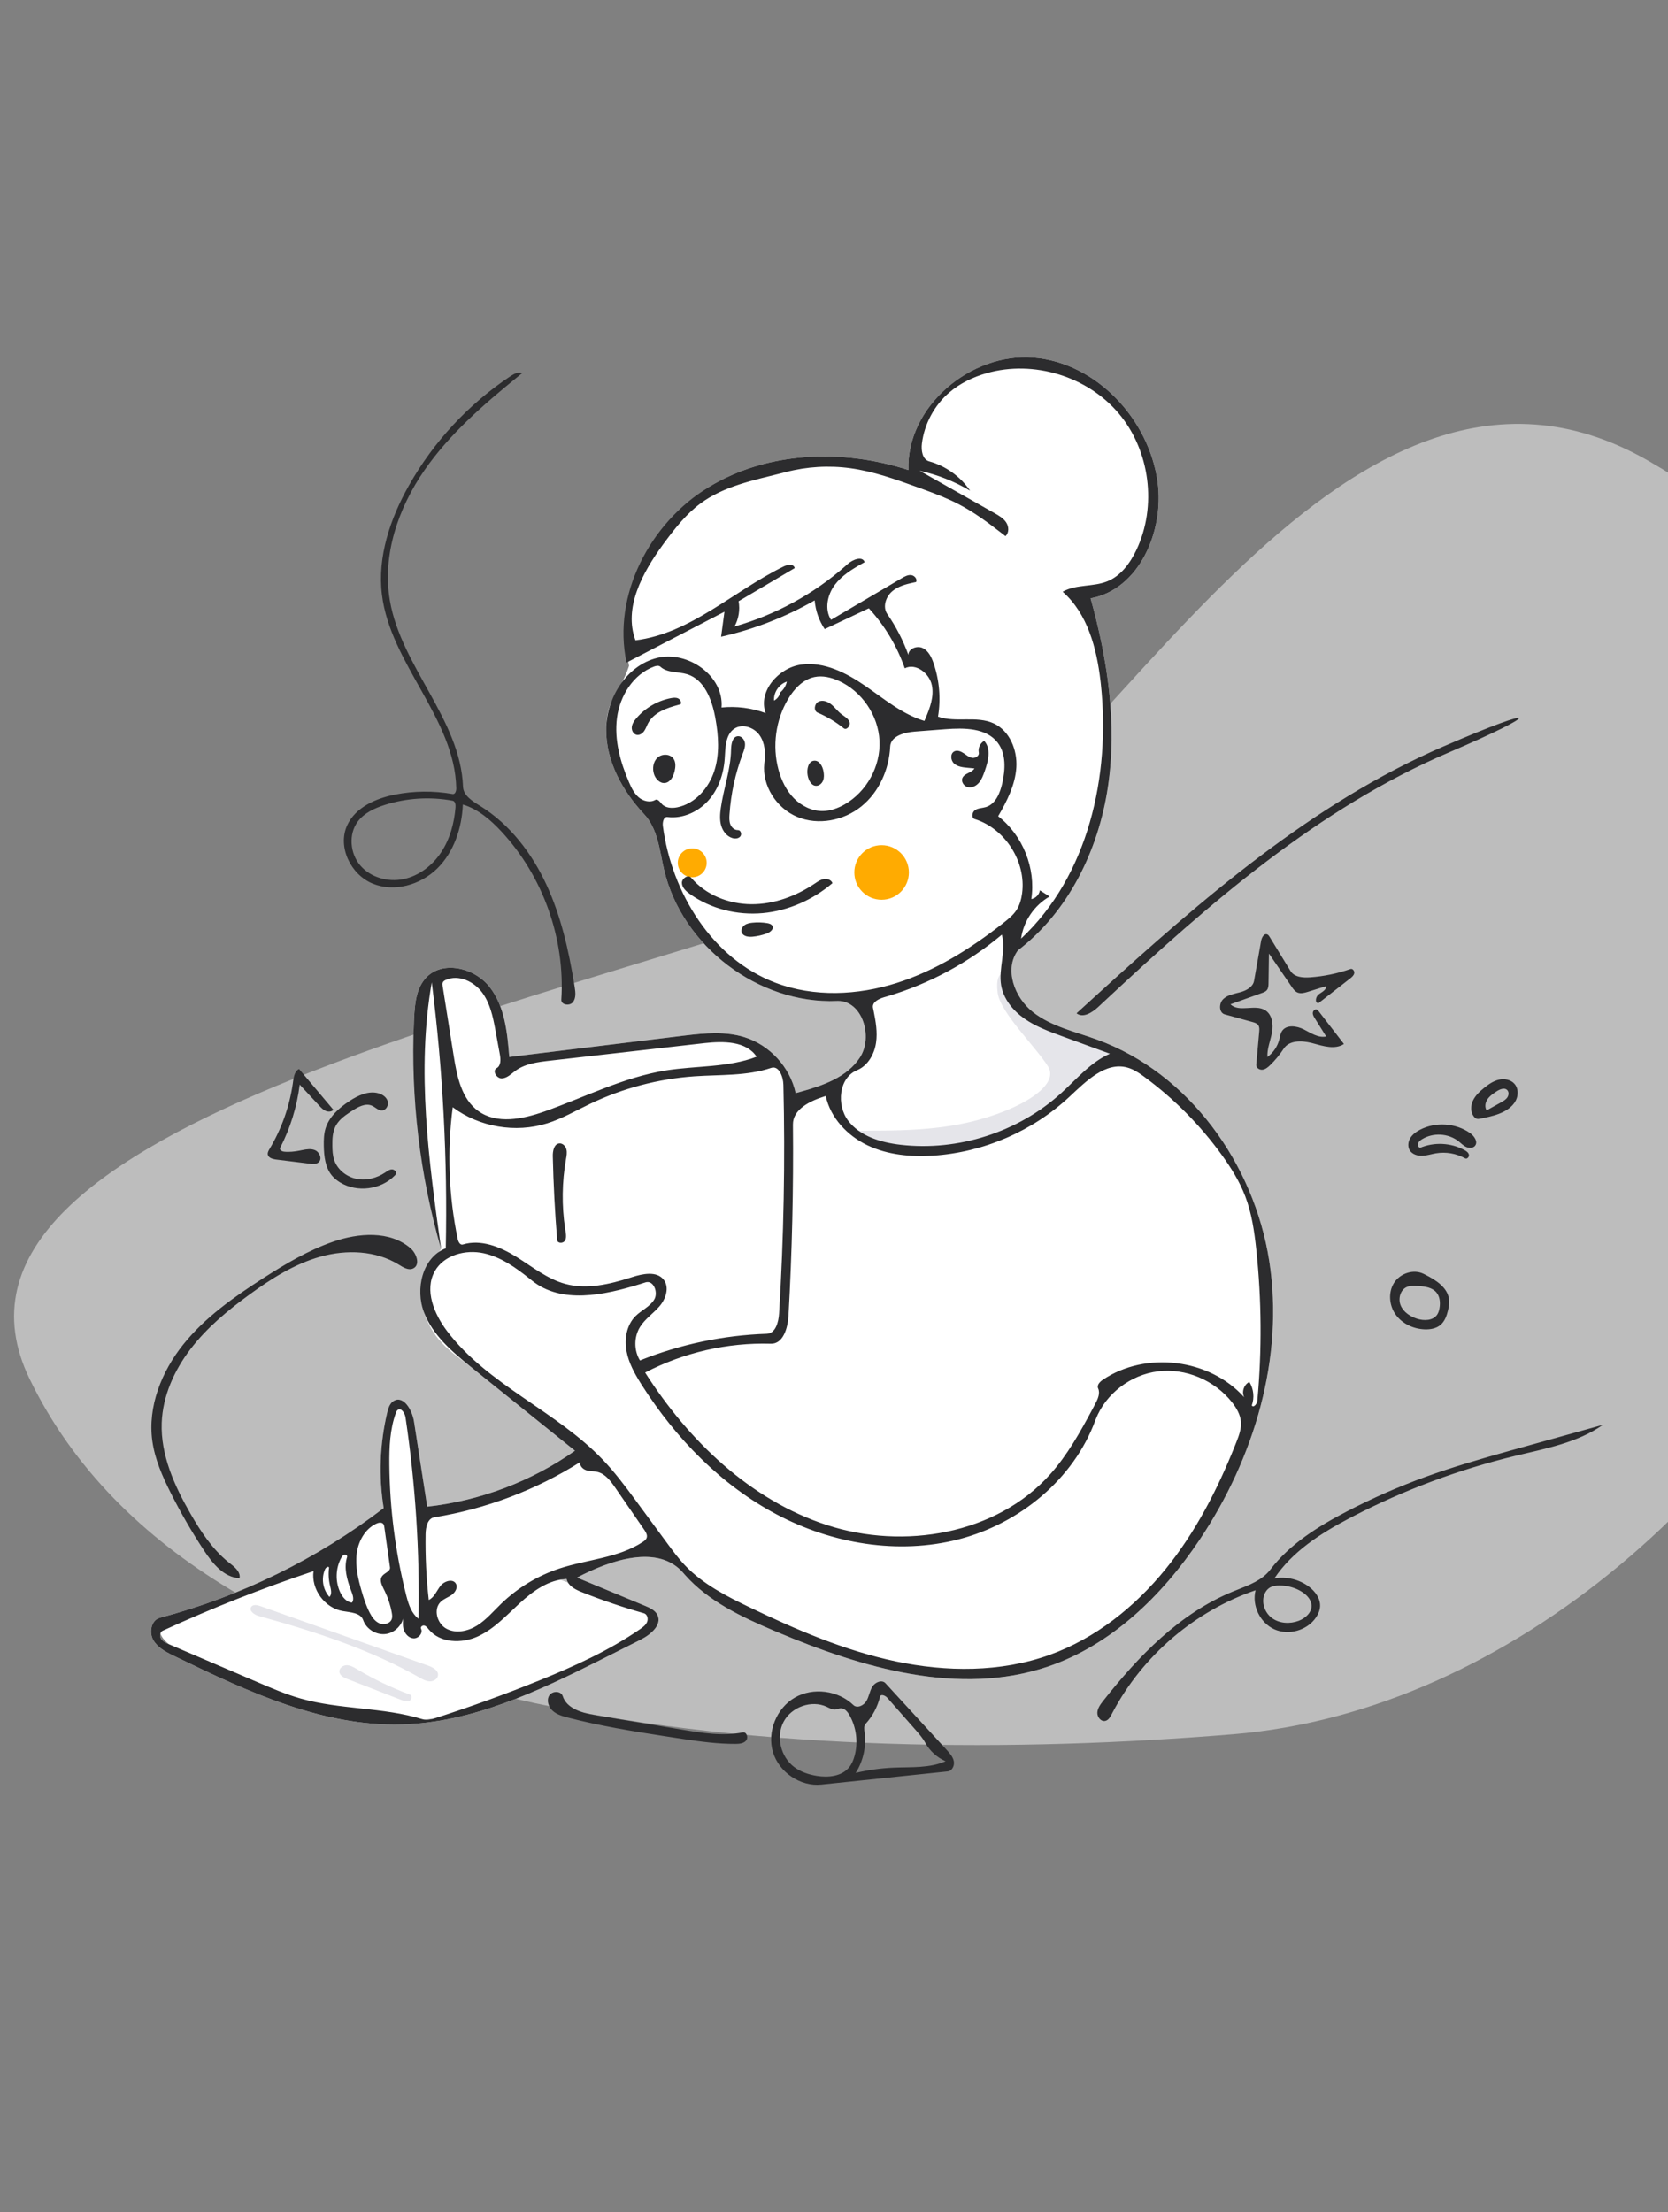 <svg width="132" height="175" viewBox="0 0 132 175" fill="none" xmlns="http://www.w3.org/2000/svg">
<rect x="0" y="0" width="132" height="175" fill="#808080" stroke="none"/>
<path fill-rule="evenodd" clip-rule="evenodd" d="M130.442 36.449C105.825 22.326 86.63 63.781 72.689 69C44.592 79.517 -7.595 88.665 2.357 109.112C16.023 137.188 63.572 139.99 97.575 137.188C141.803 133.545 178.842 64.215 130.442 36.449Z" fill="white" fill-opacity="0.48"/>
<path fill-rule="evenodd" clip-rule="evenodd" d="M49.783 52.67C48.827 48.42 51.433 41.364 56.09 38.528C60.747 35.691 66.703 35.497 71.889 37.181C71.724 32.173 76.805 27.875 81.801 28.288C86.796 28.702 90.941 33.186 91.612 38.152C92.135 42.022 90.148 46.631 86.306 47.332C87.664 52.184 88.419 57.288 87.674 62.271C86.928 67.253 84.557 72.12 80.554 75.181C79.449 76.667 80.284 78.909 81.738 80.055C83.193 81.201 85.076 81.604 86.817 82.236C94.111 84.887 99.247 92.081 100.444 99.747C101.641 107.413 99.25 115.364 94.929 121.809C91.969 126.223 87.943 130.144 82.906 131.842C75.835 134.225 68.083 131.904 61.217 128.984C58.6 127.87 55.934 126.605 54.087 124.443C52.106 122.125 48.363 123.377 45.664 124.794C47.459 125.539 49.254 126.283 51.048 127.028C51.434 127.188 51.852 127.378 52.031 127.755C52.408 128.549 51.48 129.313 50.695 129.708C49.852 130.133 49.008 130.558 48.164 130.983C42.986 133.589 37.593 136.253 31.798 136.414C25.462 136.59 19.477 133.759 13.774 130.992C13.14 130.684 12.469 130.342 12.124 129.727C11.779 129.113 11.972 128.155 12.653 127.975C19.05 126.284 25.107 123.315 30.362 119.296C29.96 116.793 30.055 114.212 30.639 111.746C30.724 111.389 30.845 110.998 31.163 110.816C31.945 110.367 32.624 111.549 32.762 112.44C33.111 114.688 33.459 116.936 33.808 119.184C37.994 118.721 42.057 117.184 45.501 114.76C42.815 112.597 40.129 110.435 37.443 108.272C35.893 107.025 34.397 106.278 33.56 103.835C33.002 102.206 33.453 100.533 34.911 98.815C33.283 90.702 32.571 84.587 32.774 80.468C32.828 79.369 32.951 78.182 33.691 77.367C34.998 75.929 37.563 76.549 38.756 78.083C39.948 79.618 40.148 81.676 40.302 83.613C44.843 83.058 49.383 82.504 53.924 81.949C55.585 81.746 57.306 81.548 58.904 82.042C60.91 82.662 62.522 84.419 62.966 86.47C64.882 85.953 66.969 85.315 68.051 83.651C69.133 81.988 68.217 79.095 66.234 79.181C60.031 79.449 53.965 74.848 52.553 68.804C52.194 67.266 52.055 65.558 50.975 64.406C49.265 62.58 47.961 60.227 47.97 57.725C47.978 55.224 49.026 54.925 49.783 52.67ZM12.758 129.651C12.898 129.859 13.141 129.968 13.372 130.067C15.741 131.081 18.11 132.094 20.478 133.107C21.556 133.569 22.637 134.031 23.764 134.353C26.907 135.252 30.295 135.033 33.42 135.993C33.799 136.109 34.206 135.989 34.583 135.868C37.309 134.99 40.003 134.013 42.657 132.939C45.434 131.815 48.187 130.575 50.652 128.874C50.877 128.719 51.109 128.547 51.212 128.295C51.314 128.042 51.22 127.691 50.958 127.616C49.294 127.144 47.654 126.587 46.046 125.947C45.53 125.742 44.948 125.449 44.838 124.904C43.422 124.961 42.184 125.853 41.139 126.811C40.095 127.768 39.114 128.85 37.827 129.443C36.54 130.036 34.813 129.985 33.921 128.884C33.826 128.766 33.73 128.631 33.584 128.592C33.437 128.554 33.249 128.7 33.318 128.835C33.494 129.185 33.115 129.627 32.723 129.603C32.332 129.579 32.026 129.222 31.93 128.842C31.834 128.462 31.311 129.141 30.553 129.254C29.795 129.367 28.991 128.881 28.74 128.158C28.532 127.561 27.719 127.551 27.098 127.439C25.685 127.186 24.612 125.706 24.811 124.284C20.75 125.638 16.763 127.213 12.873 128.999C12.644 129.103 12.618 129.442 12.758 129.651Z" fill="white"/>
<path d="M69.767 71.174C70.959 71.174 71.926 70.207 71.926 69.016C71.926 67.823 70.959 66.857 69.767 66.857C68.575 66.857 67.608 67.823 67.608 69.016C67.608 70.207 68.575 71.174 69.767 71.174Z" fill="#FFAB01"/>
<path d="M54.781 69.397C55.412 69.397 55.924 68.885 55.924 68.254C55.924 67.623 55.412 67.111 54.781 67.111C54.15 67.111 53.638 67.623 53.638 68.254C53.638 68.885 54.15 69.397 54.781 69.397Z" fill="#FFAB01"/>
<path fill-rule="evenodd" clip-rule="evenodd" d="M80.076 77.678C80.274 78.704 80.862 79.698 81.644 80.314C83.099 81.46 86.369 82.64 88.11 83.273C88.269 83.331 87.376 83.835 86.222 84.95C83.101 87.969 76.275 93.375 69.607 90.658C68.828 90.341 68.176 89.975 67.645 89.588C67.156 89.231 71.645 89.745 75.842 88.95C80.062 88.15 83.988 86.037 82.938 84.361C81.95 82.787 79.172 80.12 78.955 78.551C78.666 76.461 79.906 76.796 80.076 77.678Z" fill="#E5E5EA"/>
<path fill-rule="evenodd" clip-rule="evenodd" d="M12.672 129.057C12.672 128.22 15.313 127.542 19.828 125.845C22.933 124.677 28.985 121.299 31.962 121.141C33.944 121.037 41.862 123.935 47.03 126.016C49.628 127.062 51.632 127.718 51.632 128.054C51.632 128.728 46.115 131.984 40.477 134.124C37.724 135.168 35.142 136.104 32.774 136.04C25.554 135.848 12.672 131.177 12.672 129.057Z" fill="white"/>
<path fill-rule="evenodd" clip-rule="evenodd" d="M114.669 59.517C104.315 63.938 95.666 71.491 87.426 79.173L86.922 79.643C86.441 80.092 85.711 80.562 85.193 80.157L86.794 78.7C95.172 71.09 103.835 63.544 114.201 59.061C122.171 55.614 122.087 56.35 114.669 59.517ZM70.073 133.151L74.93 138.439C75.168 138.699 75.416 138.977 75.482 139.322C75.549 139.668 75.349 140.089 74.999 140.126L64.999 141.171C63.338 141.345 61.645 140.194 61.166 138.594C60.688 136.995 61.453 135.121 62.9 134.287C64.347 133.453 66.331 133.716 67.531 134.876C67.829 135.163 68.351 134.919 68.562 134.564C68.774 134.208 68.819 133.772 69.037 133.421C69.256 133.069 69.793 132.846 70.073 133.151ZM62.01 136.203C61.389 137.38 61.782 138.973 62.843 139.775C63.363 140.168 64.001 140.378 64.645 140.482C65.554 140.629 66.608 140.518 67.193 139.807C67.406 139.547 67.537 139.229 67.626 138.905C67.923 137.826 67.772 136.632 67.216 135.662C67.065 135.397 66.832 135.122 66.528 135.135C66.383 135.141 66.249 135.214 66.105 135.229C65.865 135.254 65.644 135.117 65.425 135.015C64.219 134.454 62.63 135.027 62.01 136.203ZM69.642 134.212C69.451 135.007 69.056 135.754 68.505 136.359C68.35 136.529 68.388 136.793 68.419 137.021C68.572 138.133 68.319 139.297 67.717 140.245C68.703 140.011 69.711 139.872 70.724 139.829C72.111 139.77 73.559 139.881 74.83 139.323C74.151 139.027 73.574 138.502 73.218 137.852C73.008 137.471 72.717 137.14 72.43 136.813L70.218 134.301C70.058 134.12 69.698 133.976 69.642 134.212ZM44.529 134.164C44.846 135.154 46.039 135.493 47.072 135.671L53.967 136.822C55.562 137.089 57.198 137.354 58.784 137.04C59.083 136.981 59.241 137.456 59.044 137.688C58.846 137.921 58.503 137.948 58.198 137.949C56.817 137.954 55.443 137.77 54.076 137.565L52.62 137.343C50.042 136.947 47.466 136.525 44.944 135.869C44.512 135.757 44.064 135.628 43.734 135.328C43.403 135.029 43.231 134.506 43.464 134.125C43.697 133.744 44.393 133.739 44.529 134.164ZM81.801 28.288C86.796 28.702 90.941 33.186 91.612 38.152C92.135 42.022 90.148 46.631 86.306 47.332C87.664 52.184 88.419 57.288 87.674 62.271C86.928 67.253 84.557 72.12 80.554 75.181C79.449 76.667 80.284 78.909 81.738 80.055C83.193 81.201 85.076 81.604 86.817 82.237C94.111 84.887 99.247 92.081 100.444 99.747C101.641 107.413 99.25 115.364 94.929 121.809C91.969 126.223 87.943 130.144 82.906 131.842C75.906 134.201 68.238 131.95 61.423 129.071L61.217 128.984C58.654 127.893 56.045 126.657 54.203 124.577L54.087 124.443C52.106 122.125 48.363 123.377 45.664 124.794L51.048 127.028C51.434 127.188 51.852 127.378 52.031 127.755C52.408 128.549 51.48 129.313 50.695 129.709L47.534 131.3C42.548 133.801 37.358 136.259 31.798 136.414C25.536 136.588 19.616 133.824 13.973 131.088L13.615 130.914C13.031 130.625 12.44 130.29 12.124 129.727C11.779 129.113 11.972 128.155 12.653 127.975C19.05 126.284 25.107 123.315 30.362 119.296C29.96 116.793 30.055 114.212 30.639 111.746L30.669 111.626C30.753 111.305 30.881 110.978 31.163 110.816C31.945 110.367 32.624 111.549 32.762 112.44L33.808 119.184C37.994 118.721 42.057 117.184 45.501 114.76L37.227 108.098C35.745 106.899 34.245 105.604 33.56 103.835C32.842 101.98 33.42 99.465 35.276 98.747C35.422 91.719 35.052 84.681 34.168 77.707C32.946 84.672 33.928 91.813 34.911 98.815C33.225 92.981 32.495 86.872 32.758 80.805L32.774 80.468C32.828 79.369 32.951 78.182 33.691 77.368C34.998 75.929 37.563 76.549 38.756 78.084C39.948 79.618 40.148 81.676 40.302 83.613L54.236 81.911C55.8 81.724 57.406 81.579 58.904 82.042C60.91 82.662 62.522 84.419 62.966 86.47L63.293 86.381C65.115 85.877 67.031 85.221 68.051 83.651C69.122 82.006 68.236 79.156 66.297 79.179L66.234 79.181C60.031 79.449 53.965 74.848 52.553 68.804C52.194 67.266 52.055 65.558 50.975 64.406C49.265 62.58 47.961 60.227 47.97 57.725C47.978 55.224 49.574 52.644 52.003 52.046C54.433 51.448 57.308 53.475 57.099 55.968C58.277 55.847 59.483 56.001 60.594 56.412C59.96 54.704 61.603 52.819 63.408 52.571C65.213 52.323 66.972 53.225 68.473 54.257C69.975 55.29 71.409 56.505 73.154 57.028L73.235 56.842C73.595 56 73.928 55.101 73.746 54.211C73.551 53.255 72.473 52.428 71.601 52.866C70.989 51.112 70.014 49.486 68.757 48.118L65.263 49.765C64.812 49.091 64.536 48.301 64.469 47.494C62.162 48.812 59.657 49.785 57.065 50.37L57.33 48.391L49.584 52.414C48.44 47.084 51.433 41.364 56.09 38.528C60.747 35.691 66.703 35.497 71.889 37.181C71.724 32.173 76.805 27.875 81.801 28.288ZM119.911 115.166C115.448 116.243 111.116 117.859 107.039 119.969L106.744 120.123C104.485 121.313 102.267 122.739 100.851 124.854C101.807 124.689 102.828 124.938 103.601 125.525C104.088 125.897 104.496 126.453 104.467 127.065C104.452 127.383 104.32 127.685 104.142 127.949C103.448 128.978 101.977 129.395 100.845 128.885C99.713 128.375 99.052 126.997 99.362 125.795C94.56 127.434 90.431 130.961 88.057 135.445L87.978 135.597C87.861 135.822 87.718 136.075 87.47 136.131C87.129 136.208 86.826 135.828 86.841 135.478C86.857 135.129 87.081 134.828 87.297 134.554C90.096 131.001 93.366 127.619 97.552 125.904L97.867 125.778C98.855 125.386 99.888 125.002 100.526 124.167C102.072 122.141 104.299 120.751 106.56 119.574C108.583 118.521 110.676 117.601 112.821 116.824C114.973 116.043 117.174 115.407 119.379 114.79L126.849 112.711C124.828 114.13 122.312 114.587 119.911 115.166ZM24.811 124.284C20.75 125.638 16.763 127.213 12.873 128.999C12.644 129.103 12.618 129.442 12.758 129.651C12.898 129.859 13.141 129.969 13.372 130.067L20.478 133.108C21.556 133.569 22.637 134.031 23.764 134.353C26.907 135.252 30.295 135.033 33.42 135.993C33.799 136.109 34.206 135.989 34.583 135.868C37.309 134.99 40.003 134.013 42.657 132.939C45.434 131.815 48.187 130.575 50.652 128.874C50.877 128.719 51.109 128.547 51.212 128.295C51.314 128.042 51.22 127.691 50.958 127.616C49.294 127.144 47.654 126.587 46.046 125.947L45.935 125.902C45.449 125.699 44.94 125.41 44.838 124.904C43.422 124.961 42.184 125.853 41.139 126.811C40.095 127.769 39.114 128.85 37.827 129.443C36.54 130.036 34.813 129.985 33.921 128.884L33.864 128.812C33.785 128.716 33.701 128.623 33.584 128.592C33.437 128.554 33.249 128.7 33.318 128.835C33.494 129.185 33.115 129.627 32.723 129.603C32.332 129.579 32.026 129.222 31.93 128.842C31.868 128.598 31.873 128.346 31.903 128.094L31.91 128.032C31.736 128.648 31.191 129.159 30.553 129.254C29.795 129.367 28.991 128.881 28.74 128.158C28.532 127.562 27.719 127.551 27.098 127.439C25.685 127.186 24.612 125.706 24.811 124.284ZM34.407 100.561C33.57 102.049 34.347 103.933 35.378 105.294C38.611 109.564 44.027 111.612 47.721 115.489C48.65 116.463 49.459 117.542 50.258 118.626L52.769 122.035C53.23 122.662 53.694 123.29 54.232 123.852C55.636 125.317 57.485 126.262 59.314 127.142C63.025 128.927 66.842 130.567 70.871 131.419C74.899 132.271 79.18 132.3 83.056 130.911C86.684 129.61 89.81 127.116 92.239 124.124C94.61 121.204 96.35 117.818 97.745 114.324L97.847 114.068C98.047 113.558 98.245 113.025 98.203 112.479C98.159 111.901 97.851 111.376 97.492 110.922C96.122 109.189 93.832 108.209 91.64 108.48C89.482 108.746 87.505 110.243 86.715 112.267L86.678 112.363C84.96 117.019 80.682 120.521 75.876 121.764C71.069 123.007 65.842 122.116 61.455 119.793C57.068 117.47 53.489 113.793 50.82 109.609L50.674 109.378C50.192 108.604 49.753 107.79 49.584 106.897C49.397 105.915 49.587 104.811 50.296 104.107C50.764 103.642 51.431 103.369 51.772 102.803C52.113 102.238 51.713 101.239 51.084 101.441L50.665 101.574C47.775 102.472 44.423 103.17 42.098 101.299L41.875 101.121C40.79 100.259 39.631 99.437 38.284 99.14C36.843 98.823 35.13 99.275 34.407 100.561ZM45.925 115.65C42.42 117.863 38.465 119.361 34.373 120.024C33.832 120.111 33.687 120.811 33.679 121.359C33.652 123.097 33.736 124.838 33.931 126.566C34.374 126.358 34.555 125.836 34.857 125.451C35.16 125.065 35.849 124.854 36.083 125.285C36.246 125.585 36.028 125.962 35.75 126.161C35.472 126.361 35.13 126.469 34.882 126.705C34.265 127.291 34.588 128.445 35.339 128.845C36.091 129.245 37.042 129.036 37.763 128.583C38.483 128.129 39.04 127.465 39.651 126.872C40.958 125.604 42.557 124.639 44.287 124.072C46.484 123.353 48.931 123.246 50.863 121.978C50.993 121.892 51.128 121.792 51.177 121.644C51.244 121.443 51.131 121.233 51.011 121.054L48.698 117.697C48.33 117.162 47.906 116.588 47.275 116.434C46.986 116.365 46.678 116.392 46.395 116.302C46.112 116.213 45.845 115.936 45.925 115.65ZM29.78 120.526C28.878 120.947 28.344 121.936 28.226 122.924C28.107 123.912 28.34 124.906 28.617 125.862C28.787 126.448 28.976 127.033 29.257 127.575C29.436 127.921 29.674 128.265 30.033 128.416C30.392 128.566 30.891 128.431 31.008 128.059C31.056 127.906 31.034 127.741 31.006 127.583C30.902 126.989 30.714 126.41 30.45 125.868L30.34 125.648C30.181 125.331 30.032 124.957 30.236 124.681C30.43 124.416 30.909 124.307 30.863 123.982L30.416 120.809C30.403 120.716 30.388 120.618 30.328 120.547C30.201 120.396 29.958 120.443 29.78 120.526ZM101.263 125.42C100.965 125.419 100.652 125.46 100.413 125.637C100.273 125.741 100.168 125.886 100.093 126.044C99.779 126.71 100.069 127.566 100.664 128C101.259 128.433 102.084 128.474 102.774 128.214C103.301 128.015 103.808 127.565 103.79 127.003C103.776 126.559 103.439 126.188 103.067 125.945C102.536 125.597 101.898 125.423 101.263 125.42ZM31.471 111.534C31.395 111.59 31.357 111.684 31.325 111.773C30.856 113.074 30.799 114.483 30.812 115.866C30.844 119.332 31.29 122.793 32.136 126.155L32.178 126.318C32.351 126.974 32.587 127.648 33.123 128.054C33.222 122.727 32.877 117.392 32.09 112.123C32.039 111.781 31.749 111.327 31.471 111.534ZM27.249 122.983C27.137 123.014 27.065 123.121 27.009 123.223C26.552 124.057 26.521 125.111 26.929 125.97C27.112 126.355 27.425 126.73 27.849 126.777C28.022 126.562 27.943 126.252 27.846 125.988L27.762 125.765C27.451 124.922 27.196 124.01 27.47 123.162C27.506 123.052 27.361 122.951 27.249 122.983ZM25.724 124.138C25.403 124.851 25.546 125.748 26.072 126.325C26.29 126.103 26.194 125.74 26.12 125.438C26.004 124.966 25.977 124.472 26.043 123.991C25.962 123.872 25.783 124.007 25.724 124.138ZM32.482 98.739C32.968 99.158 33.277 100.061 32.7 100.341C32.33 100.52 31.911 100.258 31.562 100.041C29.747 98.916 27.427 98.833 25.37 99.405C23.313 99.978 21.474 101.144 19.748 102.401C18.029 103.653 16.371 105.026 15.079 106.714C13.786 108.403 12.872 110.437 12.797 112.561C12.707 115.107 13.807 117.541 15.079 119.748C15.89 121.155 16.805 122.542 18.063 123.563L18.322 123.768C18.679 124.055 19.046 124.41 18.955 124.841C17.721 124.785 16.825 123.682 16.146 122.651C15.18 121.185 14.299 119.662 13.51 118.094C12.854 116.79 12.254 115.431 12.054 113.985C11.68 111.265 12.784 108.5 14.501 106.357C16.218 104.214 18.502 102.606 20.813 101.122C22.569 99.996 24.375 98.915 26.346 98.23C28.378 97.524 30.852 97.336 32.482 98.739ZM84.631 86.76C81.709 89.487 77.825 91.162 73.836 91.416C72.073 91.528 70.252 91.359 68.657 90.601C67.062 89.842 65.718 88.427 65.347 86.7L65.215 86.741C64.06 87.106 62.738 87.767 62.75 88.957C62.799 94.002 62.682 99.049 62.398 104.087C62.343 105.053 61.975 106.322 61.007 106.294C57.568 106.193 54.106 106.987 51.054 108.576C54.489 113.961 59.373 118.669 65.449 120.641C71.525 122.613 78.853 121.381 83.11 116.62C84.475 115.094 85.48 113.29 86.447 111.482L86.669 111.065C86.875 110.68 87.085 110.221 86.902 109.825C86.785 109.571 87.037 109.308 87.268 109.152C90.665 106.853 95.724 107.476 98.461 110.532C98.244 110.108 98.441 109.523 98.87 109.317C99.212 109.865 99.284 110.573 99.061 111.179C99.209 111.388 99.48 111.051 99.503 110.796C99.868 106.825 99.84 102.817 99.418 98.852C99.266 97.421 99.059 95.983 98.547 94.639C98.099 93.46 97.424 92.38 96.685 91.358C94.985 89.007 92.918 86.921 90.581 85.2L90.412 85.076C90.041 84.811 89.651 84.567 89.214 84.448C87.481 83.976 85.944 85.535 84.631 86.76ZM61.026 84.476C59.094 85.126 57.003 85.001 54.969 85.141C52.104 85.339 49.278 86.084 46.687 87.324C45.571 87.858 44.492 88.486 43.312 88.857C40.806 89.646 37.933 89.159 35.828 87.588C35.374 91.052 35.508 94.592 36.222 98.013C36.268 98.232 36.413 98.513 36.627 98.447C38.051 98.01 39.583 98.629 40.849 99.413C42.115 100.198 43.305 101.176 44.743 101.565C46.43 102.02 48.218 101.599 49.888 101.07L50.013 101.03C50.869 100.755 51.976 100.526 52.525 101.238C52.988 101.838 52.696 102.735 52.206 103.313C51.715 103.892 51.051 104.322 50.651 104.966C50.16 105.757 50.157 106.825 50.644 107.618C53.834 106.339 57.247 105.622 60.681 105.509C61.37 105.486 61.611 104.595 61.654 103.907C62.025 97.882 62.139 91.842 61.995 85.807C61.98 85.164 61.636 84.27 61.026 84.476ZM112.66 100.768L112.796 100.836C113.642 101.266 114.542 101.839 114.668 102.764C114.709 103.069 114.657 103.379 114.585 103.678C114.484 104.092 114.332 104.517 114.01 104.796C113.668 105.092 113.189 105.176 112.737 105.158C111.848 105.124 110.959 104.71 110.444 103.985C109.929 103.259 109.846 102.222 110.326 101.474C110.807 100.725 111.863 100.373 112.66 100.768ZM111.341 101.804C110.814 102.024 110.624 102.736 110.844 103.263C111.064 103.789 111.587 104.136 112.129 104.314C112.684 104.495 113.399 104.48 113.73 103.999C113.84 103.839 113.892 103.646 113.922 103.454C113.989 103.036 113.948 102.574 113.679 102.247C113.346 101.843 112.776 101.762 112.245 101.732L112.113 101.725C111.852 101.713 111.582 101.703 111.341 101.804ZM44.821 90.914C44.888 91.167 44.836 91.434 44.791 91.691C44.47 93.505 44.447 95.371 44.722 97.192L44.773 97.514C44.806 97.742 44.82 97.983 44.689 98.166C44.538 98.378 44.114 98.357 44.093 98.097C43.912 95.891 43.797 93.679 43.746 91.466C43.736 91.043 43.847 90.481 44.269 90.448C44.529 90.428 44.754 90.661 44.821 90.914ZM29.978 86.492C30.29 86.586 30.59 86.799 30.68 87.112C30.77 87.425 30.565 87.82 30.24 87.841C29.937 87.86 29.705 87.584 29.427 87.463C28.927 87.246 28.366 87.549 27.907 87.842L27.673 87.993C27.232 88.284 26.805 88.609 26.562 89.073C26.315 89.546 26.294 90.103 26.302 90.638C26.307 91.009 26.324 91.386 26.439 91.74C26.689 92.506 27.4 93.081 28.189 93.247C28.978 93.413 29.822 93.198 30.49 92.745L30.621 92.657C30.738 92.579 30.862 92.511 31.001 92.505C31.191 92.495 31.4 92.675 31.335 92.855C31.316 92.908 31.276 92.952 31.236 92.993C30.145 94.114 28.261 94.353 26.923 93.542C26.685 93.397 26.462 93.222 26.282 93.01C25.74 92.37 25.639 91.473 25.624 90.634C25.616 90.18 25.628 89.72 25.756 89.285C26.035 88.345 26.823 87.647 27.641 87.107C28.337 86.648 29.181 86.252 29.978 86.492ZM23.665 84.563L26.385 87.793C26.236 87.955 25.974 87.965 25.771 87.877C25.592 87.799 25.448 87.659 25.313 87.516L23.717 85.8C23.5 87.542 22.972 89.244 22.168 90.804C22.089 90.956 22.311 91.085 22.481 91.102C22.896 91.145 23.316 91.097 23.726 91.016L23.937 90.974C24.267 90.908 24.606 90.856 24.914 90.978C25.289 91.127 25.52 91.671 25.219 91.939C25.034 92.105 24.754 92.084 24.508 92.053L21.859 91.726L21.777 91.714C21.516 91.671 21.228 91.569 21.19 91.317C21.167 91.165 21.251 91.02 21.33 90.888C22.273 89.315 22.901 87.554 23.168 85.739L23.208 85.452C23.26 85.098 23.352 84.715 23.665 84.563ZM116.345 89.637C116.673 89.869 116.983 90.325 116.729 90.637C116.569 90.832 116.263 90.836 116.034 90.732C115.805 90.627 115.627 90.439 115.43 90.283C114.62 89.643 113.405 89.576 112.529 90.122C112.405 90.2 112.281 90.296 112.23 90.434C112.18 90.572 112.236 90.757 112.377 90.799C113.494 90.326 114.826 90.392 115.891 90.974C116.044 91.058 116.206 91.169 116.244 91.341C116.282 91.512 116.098 91.717 115.945 91.632C115.25 91.243 114.421 91.1 113.636 91.233C113.27 91.295 112.912 91.416 112.541 91.427C112.17 91.439 111.764 91.315 111.567 91.001C111.385 90.71 111.428 90.319 111.606 90.026C111.783 89.733 112.073 89.525 112.377 89.367C113.614 88.724 115.207 88.832 116.345 89.637ZM79.283 73.936C76.631 76.165 73.514 77.839 70.191 78.821L69.969 78.885C69.537 79.008 68.995 79.281 69.085 79.721L69.141 79.993C69.307 80.813 69.447 81.647 69.329 82.472C69.202 83.362 68.711 84.252 67.9 84.625L67.825 84.658C66.38 85.253 66.177 87.411 67.124 88.653C68.072 89.895 69.716 90.376 71.268 90.556C75.824 91.083 80.579 89.555 83.975 86.474C85.207 85.357 86.31 84.019 87.835 83.355L84.021 81.959C82.992 81.583 81.949 81.199 81.054 80.568C80.158 79.937 79.411 79.018 79.228 77.938C79.004 76.615 79.638 75.23 79.283 73.936ZM35.284 77.513C35.188 77.556 35.09 77.612 35.044 77.706C34.998 77.8 35.014 77.912 35.03 78.015L35.904 83.523C36.161 85.146 36.523 86.944 37.862 87.897C39.329 88.941 41.343 88.532 43.051 87.936L43.142 87.904C46.321 86.775 49.381 85.204 52.713 84.675C55.105 84.296 57.614 84.458 59.876 83.592C59.048 82.344 57.256 82.35 55.756 82.514L43.506 83.906C42.556 84.014 41.56 84.14 40.789 84.704C40.452 84.951 40.132 85.29 39.715 85.307C39.308 85.324 38.955 84.732 39.274 84.515L39.302 84.497C39.651 84.305 39.627 83.804 39.556 83.412L39.185 81.381C38.998 80.374 38.769 79.348 38.166 78.526C37.515 77.638 36.29 77.066 35.284 77.513ZM119.859 85.745C120.154 86.088 120.167 86.616 119.97 87.025C119.773 87.433 119.4 87.733 118.997 87.94C118.51 88.189 117.974 88.32 117.437 88.431L117.169 88.485C117.063 88.506 116.953 88.527 116.851 88.493C116.766 88.465 116.698 88.402 116.642 88.332C116.365 87.985 116.375 87.472 116.562 87.07C116.749 86.667 117.085 86.354 117.43 86.073C117.782 85.787 118.165 85.517 118.607 85.412C119.049 85.308 119.563 85.4 119.859 85.745ZM118.41 86.349L118.269 86.444C118.057 86.589 117.854 86.747 117.712 86.958C117.538 87.216 117.478 87.576 117.649 87.836L118.785 87.204C118.97 87.101 119.162 86.992 119.282 86.817C119.402 86.643 119.426 86.383 119.278 86.232C119.055 86.005 118.675 86.173 118.41 86.349ZM100.284 73.916C100.363 73.948 100.417 74.02 100.463 74.094L102.128 76.812C102.426 77.298 103.102 77.352 103.671 77.312C104.76 77.235 105.839 77.013 106.87 76.653C107.043 76.593 107.207 76.812 107.169 76.992C107.132 77.171 106.978 77.299 106.833 77.411L104.333 79.36C104.026 79.338 104.113 78.835 104.362 78.655L104.436 78.603C104.676 78.441 104.967 78.281 104.952 78.004L103.507 78.455C103.231 78.541 102.924 78.626 102.662 78.504C102.487 78.424 102.365 78.266 102.255 78.107L100.419 75.428L100.387 77.774C100.385 77.966 100.377 78.175 100.254 78.324C100.168 78.429 100.038 78.486 99.909 78.534L97.376 79.442C98.052 80.118 99.318 79.407 100.128 79.916C100.682 80.266 100.777 81.043 100.657 81.688C100.538 82.332 100.263 82.959 100.299 83.613C100.761 83.278 101.101 82.777 101.241 82.224C101.297 82.001 101.325 81.763 101.45 81.569C101.792 81.035 102.609 81.144 103.176 81.43C103.742 81.715 104.33 82.127 104.95 81.991L104.05 80.553C103.968 80.422 103.883 80.28 103.891 80.126C103.898 79.971 104.045 79.815 104.193 79.86C104.258 79.88 104.306 79.931 104.349 79.985L106.355 82.584C105.65 83.049 104.721 82.756 103.907 82.532L103.787 82.5C102.993 82.304 102.024 82.285 101.586 82.957C101.277 83.431 100.915 83.87 100.508 84.263C100.337 84.428 100.141 84.593 99.904 84.62C99.668 84.647 99.395 84.468 99.416 84.23L99.65 81.602C99.665 81.432 99.676 81.246 99.581 81.104C99.481 80.954 99.293 80.896 99.12 80.848L96.928 80.243C96.452 80.112 96.448 79.37 96.806 79.029C97.163 78.688 97.689 78.616 98.166 78.484C98.642 78.352 99.157 78.072 99.243 77.585L99.799 74.436C99.847 74.166 100.031 73.814 100.284 73.916ZM41.323 29.515L40.919 29.844C38.222 32.041 35.565 34.344 33.587 37.2C31.511 40.198 30.236 43.917 30.854 47.511C31.755 52.749 36.441 56.92 36.642 62.231C36.668 62.937 37.387 63.376 37.988 63.746C40.361 65.208 42.119 67.528 43.279 70.061C44.403 72.515 45.003 75.174 45.439 77.84L45.481 78.098C45.546 78.504 45.593 78.967 45.331 79.284C45.069 79.601 44.395 79.49 44.421 79.079C44.729 74.25 42.973 69.324 39.681 65.777C38.826 64.856 37.832 64.002 36.628 63.641C36.551 65.501 35.925 67.397 34.599 68.703C33.272 70.01 31.18 70.607 29.464 69.886C27.747 69.165 26.697 66.987 27.47 65.294C28.117 63.875 29.724 63.158 31.254 62.856C32.756 62.56 34.313 62.544 35.82 62.811C36.023 62.846 36.111 62.563 36.107 62.357C35.998 56.837 30.893 52.515 30.224 47.034C29.857 44.039 30.88 41.024 32.363 38.396C34.311 34.945 37.083 31.962 40.382 29.766L40.468 29.71C40.733 29.544 41.041 29.402 41.323 29.515ZM58.13 57.632C57.391 58.107 57.41 59.161 57.349 60.036C57.265 61.238 56.852 62.44 56.046 63.336C55.24 64.231 54.016 64.781 52.821 64.63C52.512 64.591 52.418 65.039 52.458 65.348C53.153 70.642 56.366 75.841 61.359 77.736C64.412 78.895 67.861 78.741 70.973 77.754C74.011 76.789 76.761 75.074 79.274 73.111L79.458 72.966C79.822 72.679 80.189 72.379 80.442 71.99C80.699 71.595 80.825 71.128 80.887 70.662C81.217 68.161 79.545 65.544 77.137 64.791C76.853 64.702 76.919 64.243 77.167 64.081C77.416 63.918 77.736 63.929 78.02 63.843C78.79 63.608 79.144 62.731 79.319 61.947C79.561 60.868 79.628 59.638 78.96 58.758C78.056 57.569 76.3 57.571 74.81 57.684L72.393 57.87C71.559 57.933 70.485 58.227 70.446 59.063C70.362 60.862 69.569 62.654 68.168 63.787C66.768 64.92 64.75 65.312 63.087 64.618C61.451 63.936 60.295 62.155 60.484 60.397L60.494 60.312C60.593 59.568 60.538 58.76 60.102 58.149C59.666 57.538 58.761 57.226 58.13 57.632ZM78.092 29.514C77.014 29.82 75.979 30.314 75.128 31.043C73.939 32.062 73.149 33.533 72.956 35.087C72.888 35.638 72.998 36.347 73.532 36.495C74.839 36.856 76.007 37.694 76.769 38.815C75.534 38.08 74.18 37.546 72.776 37.239L78.71 40.595C79.054 40.79 79.411 40.996 79.627 41.327C79.844 41.657 79.866 42.151 79.569 42.411L79.154 42.089C78.115 41.284 77.052 40.505 75.889 39.896C75.004 39.433 74.07 39.074 73.131 38.732L72.619 38.546C70.881 37.92 69.127 37.289 67.297 37.038C65.597 36.806 63.853 36.909 62.193 37.34L61.866 37.424C59.624 37.991 57.286 38.455 55.432 39.826C54.33 40.641 53.466 41.732 52.646 42.831L52.453 43.094C50.824 45.33 49.335 48.086 50.288 50.652C54.664 50.113 58.073 46.728 62.037 44.799C62.34 44.651 62.84 44.606 62.886 44.94L58.45 47.56C58.573 48.237 58.457 48.955 58.126 49.558C61.367 48.642 64.397 46.989 66.921 44.761L67.082 44.618C67.482 44.258 68.254 43.959 68.425 44.47L68.207 44.592C67.412 45.039 66.62 45.529 66.071 46.254C65.472 47.045 65.234 48.194 65.764 49.032L71.364 45.736C71.592 45.602 71.84 45.463 72.102 45.491C72.365 45.518 72.611 45.801 72.498 46.039L72.307 46.079C71.703 46.207 71.09 46.368 70.619 46.762C70.099 47.197 69.83 48.013 70.216 48.57C70.909 49.569 71.472 50.659 71.885 51.803C71.894 51.302 72.576 51.047 73.026 51.266C73.475 51.486 73.713 51.981 73.876 52.455C74.342 53.808 74.465 55.277 74.231 56.689C75.639 57.186 77.291 56.599 78.645 57.228C79.902 57.812 80.517 59.325 80.43 60.708C80.343 62.091 79.689 63.37 78.991 64.567C80.942 66.078 81.984 68.681 81.615 71.121C81.955 71.065 82.243 70.772 82.291 70.43L83.065 70.918C81.854 71.602 80.993 72.871 80.805 74.248C86.123 69.274 87.888 61.391 87.121 54.151L87.091 53.881C86.787 51.267 86.063 48.542 84.097 46.81C85.151 46.202 86.503 46.441 87.631 45.985C88.697 45.554 89.43 44.554 89.925 43.517C91.579 40.048 91.009 35.634 88.528 32.698C86.048 29.762 81.79 28.463 78.092 29.514ZM60.71 73.022C60.877 73.049 61.068 73.106 61.133 73.263C61.238 73.513 60.944 73.742 60.69 73.837C60.321 73.974 59.933 74.062 59.54 74.098C59.211 74.128 58.796 74.064 58.694 73.75C58.627 73.543 58.743 73.311 58.919 73.183C59.095 73.055 59.318 73.012 59.534 72.989C59.925 72.947 60.322 72.958 60.71 73.022ZM54.695 69.434C55.852 70.794 57.662 71.514 59.448 71.528C61.233 71.542 62.985 70.897 64.468 69.901L64.592 69.818C64.781 69.692 64.976 69.575 65.197 69.537C65.466 69.49 65.787 69.603 65.879 69.861C64.329 71.177 62.385 72.047 60.359 72.231C58.333 72.414 56.235 71.895 54.582 70.71C54.284 70.496 53.975 70.214 53.963 69.848C53.951 69.481 54.457 69.155 54.695 69.434ZM30.441 63.676C29.636 63.932 28.826 64.308 28.318 64.983C27.564 65.986 27.696 67.507 28.511 68.461C29.325 69.415 30.702 69.796 31.931 69.542C33.16 69.288 34.227 68.46 34.917 67.412C35.607 66.365 35.946 65.115 36.048 63.865C36.065 63.656 36.027 63.378 35.82 63.34C34.036 63.008 32.17 63.124 30.441 63.676ZM58.953 58.791C58.986 59.08 58.875 59.362 58.772 59.634C58.193 61.168 57.84 62.788 57.729 64.425C57.711 64.69 57.701 64.965 57.798 65.212C57.89 65.445 58.103 65.648 58.35 65.662L58.394 65.663C58.619 65.655 58.726 65.99 58.584 66.165C58.443 66.34 58.177 66.36 57.961 66.296C57.518 66.164 57.201 65.751 57.072 65.308C56.944 64.864 56.977 64.39 57.041 63.932C57.259 62.381 57.826 60.877 57.853 59.311C57.861 58.869 57.952 58.273 58.392 58.238C58.682 58.215 58.919 58.503 58.953 58.791ZM64.459 53.556C63.539 53.745 62.836 54.5 62.359 55.309C61.381 56.966 61.103 59.021 61.604 60.879C61.829 61.713 62.214 62.519 62.817 63.138C63.421 63.756 64.259 64.171 65.124 64.157C65.727 64.147 66.312 63.933 66.836 63.634C68.585 62.636 69.697 60.614 69.601 58.602C69.506 56.591 68.207 54.683 66.371 53.855C65.773 53.586 65.101 53.424 64.459 53.556ZM51.758 52.731C50.114 53.34 49.053 55.047 48.827 56.785C48.6 58.524 49.088 60.282 49.783 61.891C49.971 62.325 50.183 62.765 50.543 63.071C50.902 63.377 51.447 63.515 51.855 63.278C52.045 63.167 52.223 63.425 52.367 63.591C52.654 63.922 53.16 63.95 53.59 63.864C55.005 63.581 56.092 62.345 56.532 60.971C56.957 59.644 56.867 58.206 56.615 56.832L56.589 56.69C56.324 55.304 55.724 53.747 54.375 53.334C53.667 53.118 52.814 53.244 52.267 52.746C52.135 52.626 51.926 52.669 51.758 52.731ZM77.887 58.607C78.444 59.223 78.216 60.18 77.938 60.97L77.915 61.034C77.804 61.344 77.688 61.661 77.476 61.912C77.263 62.164 76.928 62.339 76.606 62.272C76.283 62.205 76.032 61.831 76.168 61.531C76.336 61.158 76.907 61.139 77.114 60.786L76.556 60.734C76.181 60.699 75.777 60.651 75.499 60.396C75.221 60.142 75.186 59.603 75.524 59.436C75.758 59.321 76.04 59.434 76.257 59.58C76.474 59.725 76.682 59.91 76.94 59.95C77.198 59.989 77.512 59.786 77.459 59.531C77.385 59.175 77.568 58.781 77.887 58.607ZM65.166 61.012C65.21 61.257 65.227 61.517 65.135 61.748C65.043 61.979 64.82 62.173 64.571 62.163C64.186 62.146 63.98 61.703 63.912 61.323C63.829 60.855 63.959 60.209 64.434 60.174C64.841 60.145 65.094 60.611 65.166 61.012ZM53.299 60.017C53.491 60.296 53.464 60.669 53.387 61C53.29 61.422 53.045 61.894 52.613 61.938C52.223 61.978 51.891 61.629 51.763 61.259C51.608 60.807 51.683 60.255 52.036 59.932C52.389 59.61 53.028 59.622 53.299 60.017ZM53.658 55.246C53.831 55.325 53.952 55.542 53.865 55.711L53.698 55.755C52.749 56.008 51.738 56.36 51.285 57.217C51.177 57.422 51.106 57.649 50.971 57.838C50.836 58.027 50.608 58.178 50.38 58.13C50.121 58.075 49.971 57.777 49.999 57.514C50.027 57.25 50.187 57.02 50.359 56.819C51.057 55.999 52.041 55.426 53.099 55.225C53.285 55.19 53.486 55.167 53.658 55.246ZM65.781 55.72C66.065 55.948 66.28 56.253 66.567 56.477C66.809 56.667 67.115 56.818 67.225 57.105C67.335 57.392 67.004 57.798 66.764 57.606C66.137 57.103 65.441 56.687 64.702 56.373C64.367 56.23 64.442 55.666 64.769 55.506C65.096 55.345 65.498 55.491 65.781 55.72ZM62.268 53.918C61.65 54.122 61.211 54.772 61.253 55.421C61.489 55.3 61.669 55.074 61.734 54.817L61.725 54.791C61.999 54.574 62.195 54.26 62.268 53.918Z" fill="#2C2C2E"/>
<path fill-rule="evenodd" clip-rule="evenodd" d="M27.443 131.726C27.692 131.728 27.92 131.843 28.137 131.97L28.255 132.04C29.586 132.837 30.991 133.511 32.446 134.051C32.646 134.126 32.584 134.461 32.389 134.548C32.194 134.635 31.97 134.557 31.771 134.48L27.474 132.808C27.199 132.701 26.88 132.538 26.856 132.244C26.832 131.951 27.149 131.724 27.443 131.726Z" fill="#E5E5EA"/>
<path fill-rule="evenodd" clip-rule="evenodd" d="M20.593 127.046L33.885 131.76L33.969 131.791C34.32 131.928 34.7 132.163 34.662 132.526C34.632 132.821 34.305 133.012 34.008 133.002C33.756 132.994 33.524 132.882 33.302 132.759L33.182 132.691C31.329 131.641 29.384 130.774 27.39 130.025C25.131 129.176 22.808 128.479 20.481 127.837C20.125 127.739 19.675 127.421 19.879 127.114C20.022 126.898 20.349 126.96 20.593 127.046Z" fill="#E5E5EA"/>
</svg>
